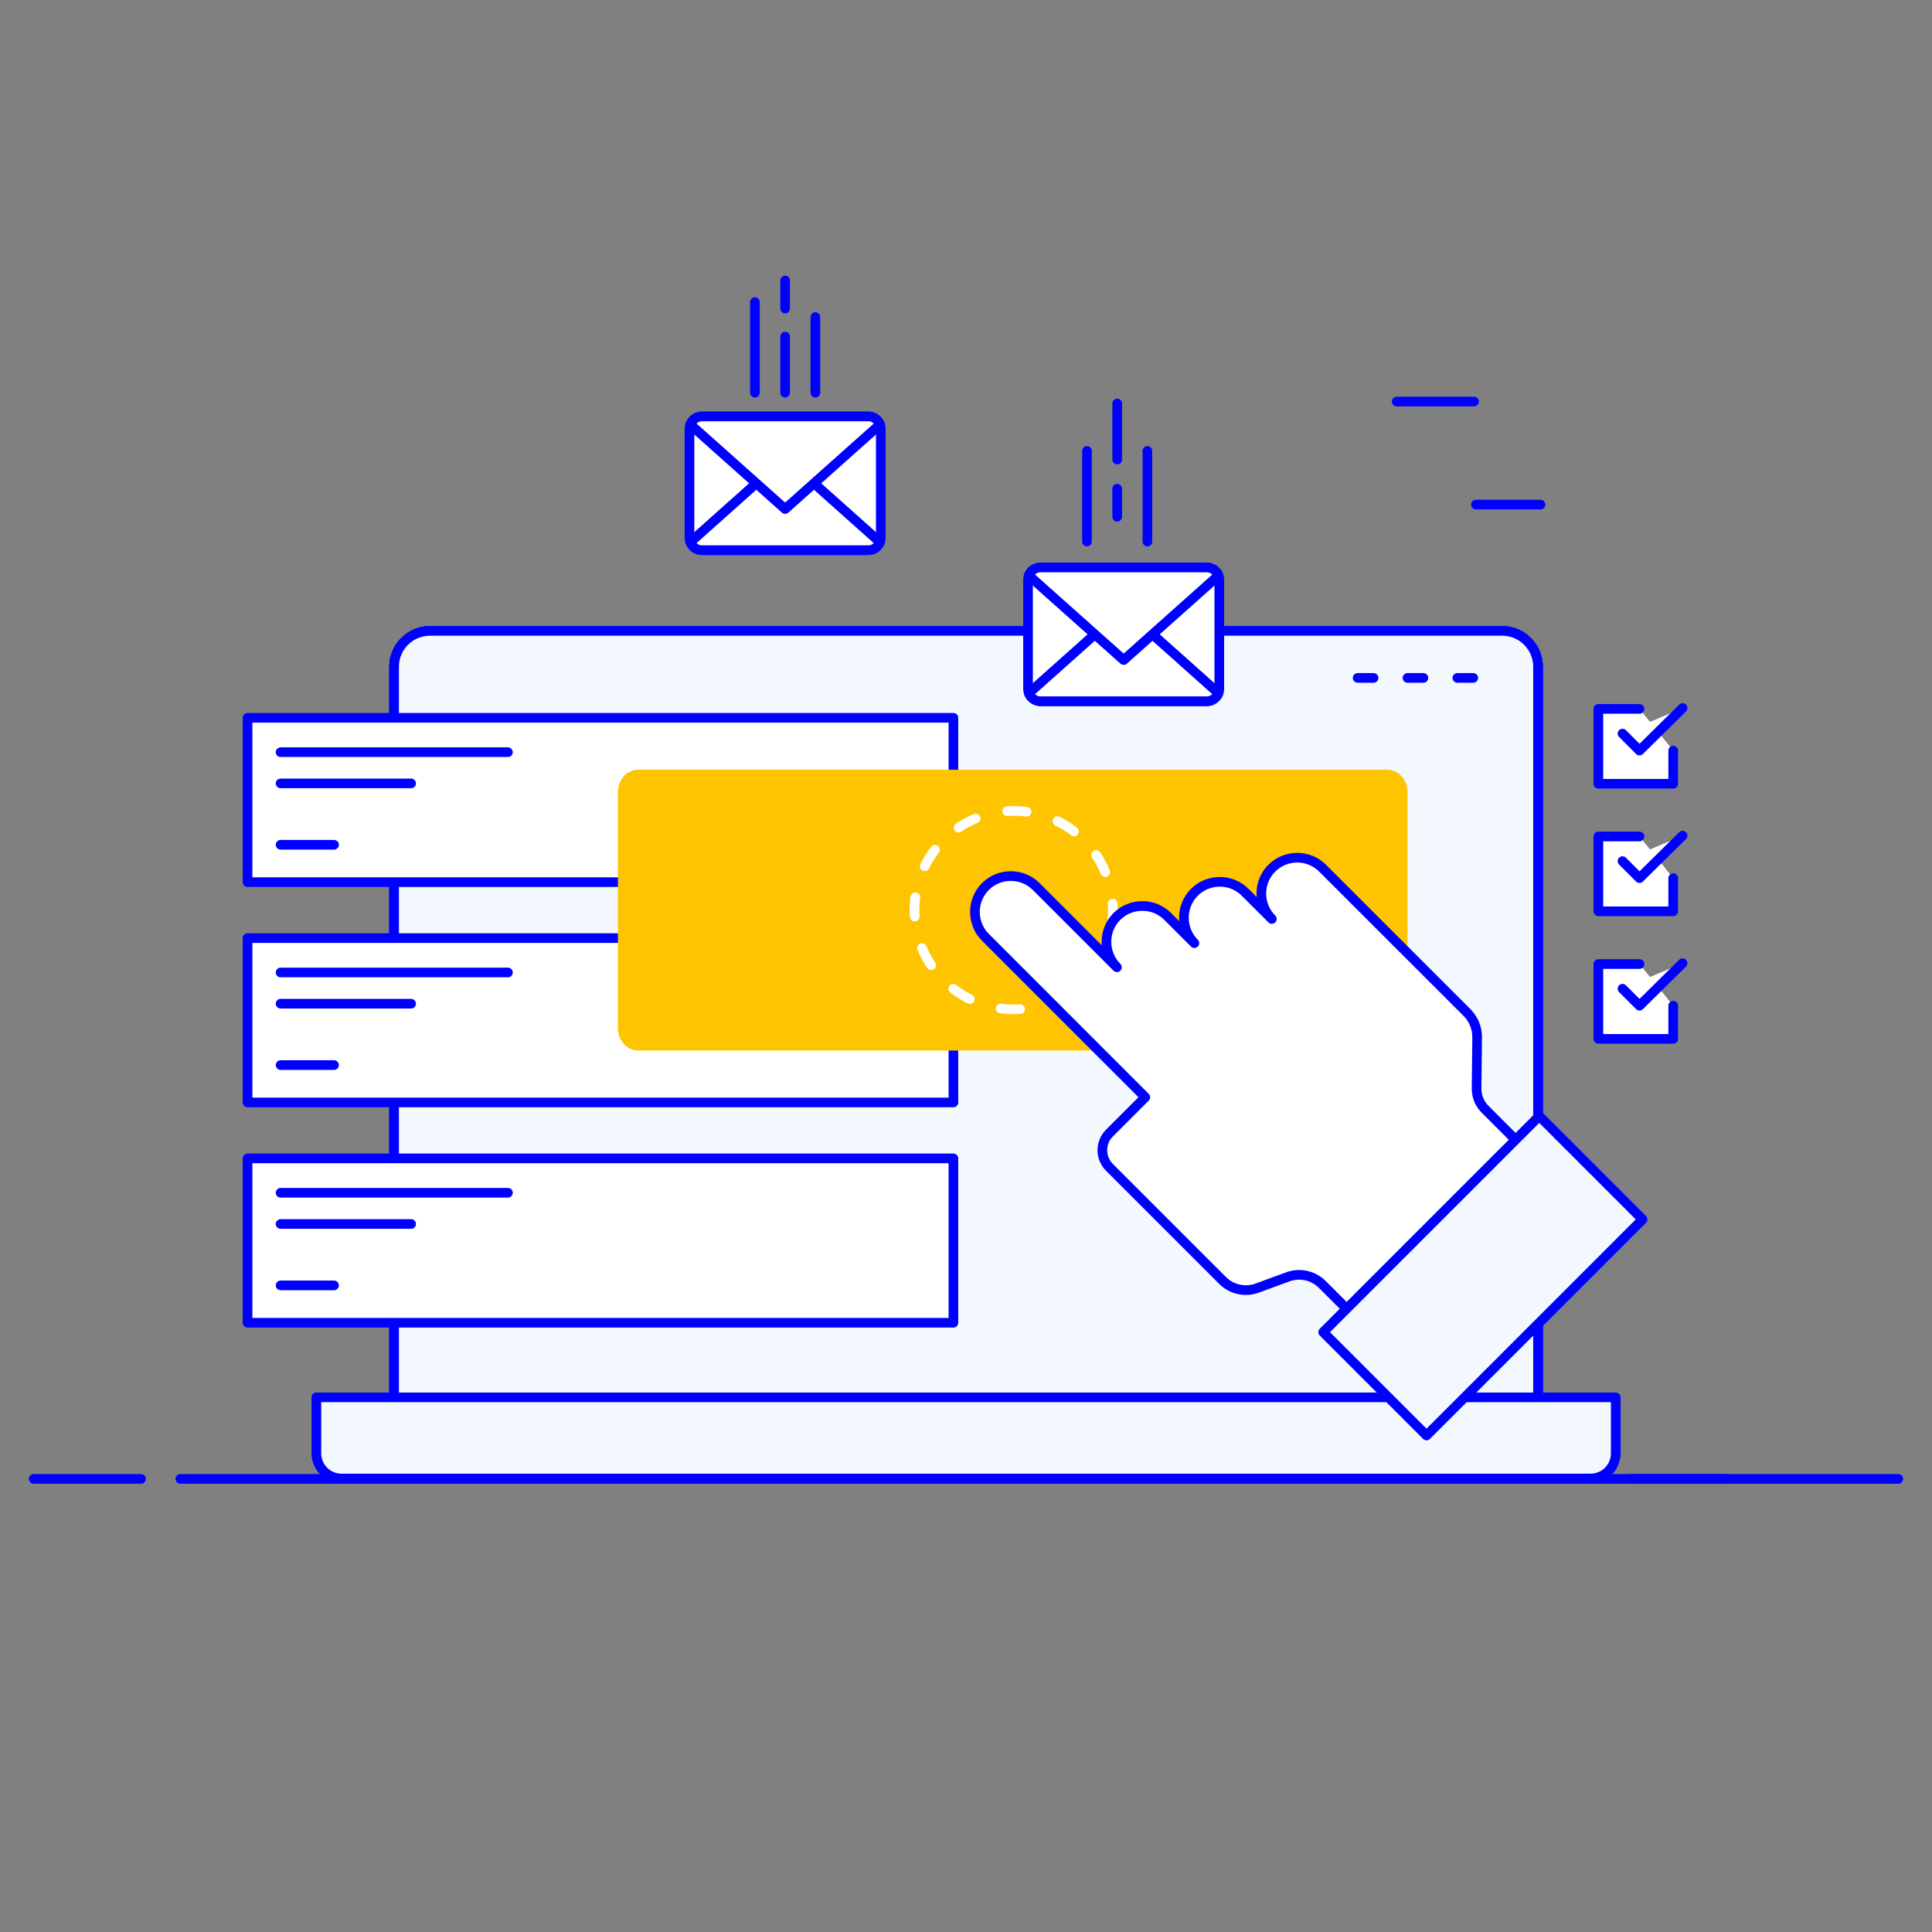 <?xml version="1.0" encoding="utf-8"?>
<!-- Generator: Adobe Illustrator 16.0.4, SVG Export Plug-In . SVG Version: 6.00 Build 0)  -->
<!DOCTYPE svg PUBLIC "-//W3C//DTD SVG 1.1//EN" "http://www.w3.org/Graphics/SVG/1.1/DTD/svg11.dtd">
<svg version="1.1" id="Warstwa_1" xmlns="http://www.w3.org/2000/svg" xmlns:xlink="http://www.w3.org/1999/xlink" x="0px" y="0px"
	 width="300px" height="300px" viewBox="0 0 300 300" enable-background="new 0 0 300 300" xml:space="preserve">
<rect x="0" y="0" width="300" height="300" fill="#808080" stroke="none"/>
<line fill="none" stroke="#0000FF" stroke-width="1.5" stroke-linecap="round" stroke-linejoin="round" x1="28.008" y1="229.639" x2="267.992" y2="229.639"/>
<g>
	<path fill="#FFFFFF" stroke="#0000FF" stroke-width="1.5" stroke-linecap="round" stroke-linejoin="round" d="M238.823,217.477
		c0,3.07-2.49,5.562-5.564,5.562H66.76c-3.075,0-5.563-2.49-5.563-5.562V103.53c0-3.073,2.488-5.566,5.563-5.566h166.499
		c3.074,0,5.564,2.493,5.564,5.566V217.477z"/>
</g>
<g>
	<path fill="#FFFFFF" stroke="#0000FF" stroke-width="1.5" stroke-linecap="round" stroke-linejoin="round" d="M238.823,217.477
		c0,3.07-2.49,5.562-5.564,5.562H66.76c-3.075,0-5.563-2.49-5.563-5.562V103.53c0-3.073,2.488-5.566,5.563-5.566h166.499
		c3.074,0,5.564,2.493,5.564,5.566V217.477z"/>
</g>
<g>
	<path fill="#F3F8FF" stroke="#0000FF" stroke-width="1.5" stroke-linecap="round" stroke-linejoin="round" d="M238.823,217.477
		c0,3.07-2.49,5.562-5.564,5.562H66.76c-3.075,0-5.563-2.49-5.563-5.562V103.53c0-3.073,2.488-5.566,5.563-5.566h166.499
		c3.074,0,5.564,2.493,5.564,5.566V217.477z"/>
</g>
<path fill="#F3F8FF" stroke="#0000FF" stroke-width="1.5" stroke-linecap="round" stroke-linejoin="round" d="M49.127,216.98v8.699
	c0,2.154,1.75,3.901,3.902,3.901h193.96c2.155,0,3.901-1.747,3.901-3.901v-8.699H49.127z"/>
<g>
	<g>
		<g>
			
				<rect x="38.439" y="111.46" fill="#FFFFFF" stroke="#0000FF" stroke-width="1.5" stroke-linecap="round" stroke-linejoin="round" width="109.606" height="25.519"/>
		</g>
		
			<line fill="none" stroke="#0000FF" stroke-width="1.5" stroke-linecap="round" stroke-linejoin="round" x1="43.572" y1="116.798" x2="78.872" y2="116.798"/>
		
			<line fill="none" stroke="#0000FF" stroke-width="1.5" stroke-linecap="round" stroke-linejoin="round" x1="43.572" y1="121.646" x2="63.838" y2="121.646"/>
		
			<line fill="none" stroke="#0000FF" stroke-width="1.5" stroke-linecap="round" stroke-linejoin="round" x1="43.572" y1="131.178" x2="51.869" y2="131.178"/>
	</g>
	<g>
		<g>
			
				<rect x="38.439" y="145.668" fill="#FFFFFF" stroke="#0000FF" stroke-width="1.5" stroke-linecap="round" stroke-linejoin="round" width="109.606" height="25.52"/>
		</g>
		
			<line fill="none" stroke="#0000FF" stroke-width="1.5" stroke-linecap="round" stroke-linejoin="round" x1="43.572" y1="151.006" x2="78.872" y2="151.006"/>
		
			<line fill="none" stroke="#0000FF" stroke-width="1.5" stroke-linecap="round" stroke-linejoin="round" x1="43.572" y1="155.854" x2="63.838" y2="155.854"/>
		
			<line fill="none" stroke="#0000FF" stroke-width="1.5" stroke-linecap="round" stroke-linejoin="round" x1="43.572" y1="165.385" x2="51.869" y2="165.385"/>
	</g>
</g>
<g>
	<g>
		
			<rect x="38.439" y="179.874" fill="#FFFFFF" stroke="#0000FF" stroke-width="1.5" stroke-linecap="round" stroke-linejoin="round" width="109.606" height="25.521"/>
	</g>
	
		<line fill="none" stroke="#0000FF" stroke-width="1.5" stroke-linecap="round" stroke-linejoin="round" x1="43.572" y1="185.213" x2="78.872" y2="185.213"/>
	
		<line fill="none" stroke="#0000FF" stroke-width="1.5" stroke-linecap="round" stroke-linejoin="round" x1="43.572" y1="190.061" x2="63.838" y2="190.061"/>
	
		<line fill="none" stroke="#0000FF" stroke-width="1.5" stroke-linecap="round" stroke-linejoin="round" x1="43.572" y1="199.593" x2="51.869" y2="199.593"/>
</g>
<g>
	<polyline fill="#FFFFFF" stroke="#0000FF" stroke-width="1.5" stroke-linecap="round" stroke-linejoin="round" points="
		259.814,116.549 259.814,121.7 248.193,121.7 248.193,110.078 254.583,110.078 	"/>
	<polyline fill="#FFFFFF" stroke="#0000FF" stroke-width="1.5" stroke-linecap="round" stroke-linejoin="round" points="
		251.941,113.909 254.583,116.549 261.268,109.947 	"/>
	<polyline fill="#FFFFFF" stroke="#0000FF" stroke-width="1.5" stroke-linecap="round" stroke-linejoin="round" points="
		259.814,136.357 259.814,141.508 248.193,141.508 248.193,129.888 254.583,129.888 	"/>
	<polyline fill="#FFFFFF" stroke="#0000FF" stroke-width="1.5" stroke-linecap="round" stroke-linejoin="round" points="
		251.941,133.717 254.583,136.357 261.268,129.755 	"/>
	<polyline fill="#FFFFFF" stroke="#0000FF" stroke-width="1.5" stroke-linecap="round" stroke-linejoin="round" points="
		259.814,156.166 259.814,161.316 248.193,161.316 248.193,149.695 254.583,149.695 	"/>
	<polyline fill="#FFFFFF" stroke="#0000FF" stroke-width="1.5" stroke-linecap="round" stroke-linejoin="round" points="
		251.941,153.525 254.583,156.166 261.268,149.564 	"/>
</g>
<path fill="#FEC400" d="M218.553,159.688c0,1.896-1.408,3.436-3.145,3.436H99.094c-1.738,0-3.146-1.538-3.146-3.436V122.96
	c0-1.899,1.408-3.436,3.146-3.436h116.314c1.736,0,3.145,1.536,3.145,3.436V159.688z"/>
<g>
	<path fill="#FEC400" d="M172.771,140.33c0.549,8.488-5.887,15.814-14.375,16.363c-8.486,0.549-15.812-5.889-16.359-14.375
		c-0.549-8.491,5.886-15.816,14.371-16.365C164.898,125.404,172.223,131.84,172.771,140.33z"/>
	
		<path fill="none" stroke="#FFFFFF" stroke-width="1.5" stroke-linecap="round" stroke-linejoin="round" stroke-dasharray="3.023,5.039" d="
		M172.771,140.33c0.549,8.488-5.887,15.814-14.375,16.363c-8.486,0.549-15.812-5.889-16.359-14.375
		c-0.549-8.491,5.886-15.816,14.371-16.365C164.898,125.404,172.223,131.84,172.771,140.33z"/>
</g>
<g>
	<g id="XMLID_392_">
		<path fill="#FFFFFF" stroke="#0000FF" stroke-width="1.5" stroke-linecap="round" stroke-linejoin="round" d="M197.486,134.81
			c-2.17,2.17-2.17,5.72,0.004,7.886l-4.143-4.138c-2.164-2.171-5.718-2.171-7.885,0c-2.168,2.171-2.168,5.724,0,7.89l-4.146-4.143
			c-2.164-2.168-5.711-2.168-7.883,0c-2.166,2.169-2.166,5.727,0,7.891L160.9,137.66c-2.168-2.166-5.715-2.166-7.883,0
			c-2.172,2.169-2.172,5.718,0,7.885l24.825,24.833l-5.563,5.558c-1.473,1.479-1.473,3.864,0,5.334l17.561,17.558
			c1.408,1.412,3.508,1.872,5.383,1.182l4.728-1.735c1.873-0.694,3.97-0.229,5.382,1.175l7.598,7.604l26.242-26.238l-8.578-8.58
			c-0.854-0.854-1.328-2.018-1.313-3.226l0.09-7.94c0.012-1.433-0.554-2.812-1.565-3.832l-22.431-22.424
			C203.209,132.641,199.661,132.641,197.486,134.81z"/>
	</g>
	<g id="XMLID_391_">
		
			<rect x="206.488" y="186.758" transform="matrix(-0.707 0.707 -0.707 -0.707 533.085 175.402)" fill="#F3F8FF" stroke="#0000FF" stroke-width="1.5" stroke-linecap="round" stroke-linejoin="round" width="47.457" height="22.694"/>
	</g>
</g>
<g>
	<path fill="#FFFFFF" stroke="#0000FF" stroke-width="1.5" stroke-linecap="round" stroke-linejoin="round" d="M189.332,90.049
		c0-1.064-0.864-1.931-1.932-1.931h-25.838c-1.064,0-1.931,0.866-1.931,1.931v16.904c0,1.069,0.865,1.934,1.931,1.934H187.4
		c1.066,0,1.932-0.864,1.932-1.934V90.049z"/>
	<path fill="#FFFFFF" stroke="#0000FF" stroke-width="1.5" stroke-linecap="round" stroke-linejoin="round" d="M179.117,98.642
		l10.084,8.995c-0.274,0.727-0.977,1.25-1.801,1.25h-25.838c-0.823,0-1.522-0.523-1.799-1.25l10.196-9.094"/>
	<path fill="#FFFFFF" stroke="#0000FF" stroke-width="1.5" stroke-linecap="round" stroke-linejoin="round" d="M189.201,89.367
		l-14.719,13.126l-14.719-13.126c0.275-0.726,0.976-1.249,1.799-1.249H187.4C188.225,88.118,188.927,88.642,189.201,89.367z"/>
	
		<line fill="#FFFFFF" stroke="#0000FF" stroke-width="1.5" stroke-linecap="round" stroke-linejoin="round" x1="178.168" y1="84.094" x2="178.168" y2="70.022"/>
	
		<line fill="#FFFFFF" stroke="#0000FF" stroke-width="1.5" stroke-linecap="round" stroke-linejoin="round" x1="173.477" y1="80.241" x2="173.477" y2="75.887"/>
	
		<line fill="#FFFFFF" stroke="#0000FF" stroke-width="1.5" stroke-linecap="round" stroke-linejoin="round" x1="173.477" y1="71.361" x2="173.477" y2="62.649"/>
	
		<line fill="#FFFFFF" stroke="#0000FF" stroke-width="1.5" stroke-linecap="round" stroke-linejoin="round" x1="168.785" y1="84.094" x2="168.785" y2="70.022"/>
</g>
<g>
	<path fill="#FFFFFF" stroke="#0000FF" stroke-width="1.5" stroke-linecap="round" stroke-linejoin="round" d="M136.766,66.598
		c0-1.064-0.865-1.932-1.932-1.932h-25.837c-1.065,0-1.932,0.867-1.932,1.932v16.9c0,1.07,0.866,1.936,1.932,1.936h25.837
		c1.066,0,1.932-0.865,1.932-1.936V66.598z"/>
	<path fill="#FFFFFF" stroke="#0000FF" stroke-width="1.5" stroke-linecap="round" stroke-linejoin="round" d="M126.551,75.189
		l10.085,8.996c-0.276,0.727-0.977,1.248-1.802,1.248h-25.837c-0.823,0-1.524-0.521-1.799-1.248l10.196-9.094"/>
	<path fill="#FFFFFF" stroke="#0000FF" stroke-width="1.5" stroke-linecap="round" stroke-linejoin="round" d="M136.636,65.918
		l-14.721,13.123l-14.717-13.123c0.274-0.73,0.976-1.252,1.799-1.252h25.837C135.659,64.666,136.359,65.188,136.636,65.918z"/>
	
		<line fill="#FFFFFF" stroke="#0000FF" stroke-width="1.5" stroke-linecap="round" stroke-linejoin="round" x1="126.608" y1="60.977" x2="126.608" y2="49.238"/>
	
		<line fill="#FFFFFF" stroke="#0000FF" stroke-width="1.5" stroke-linecap="round" stroke-linejoin="round" x1="121.917" y1="43.555" x2="121.917" y2="47.908"/>
	
		<line fill="#FFFFFF" stroke="#0000FF" stroke-width="1.5" stroke-linecap="round" stroke-linejoin="round" x1="121.917" y1="52.266" x2="121.917" y2="60.977"/>
	
		<line fill="#FFFFFF" stroke="#0000FF" stroke-width="1.5" stroke-linecap="round" stroke-linejoin="round" x1="117.226" y1="60.977" x2="117.226" y2="46.904"/>
</g>
<line fill="none" stroke="#0000FF" stroke-width="1.5" stroke-linecap="round" stroke-linejoin="round" x1="210.812" y1="105.264" x2="213.285" y2="105.264"/>
<line fill="none" stroke="#0000FF" stroke-width="1.5" stroke-linecap="round" stroke-linejoin="round" x1="218.553" y1="105.264" x2="221.025" y2="105.264"/>
<line fill="none" stroke="#0000FF" stroke-width="1.5" stroke-linecap="round" stroke-linejoin="round" x1="226.294" y1="105.264" x2="228.766" y2="105.264"/>
<line fill="none" stroke="#0000FF" stroke-width="1.5" stroke-linecap="round" stroke-linejoin="round" x1="229.177" y1="78.354" x2="239.21" y2="78.354"/>
<line fill="none" stroke="#0000FF" stroke-width="1.5" stroke-linecap="round" stroke-linejoin="round" x1="216.891" y1="62.354" x2="228.891" y2="62.354"/>
<g>
	
		<line fill="none" stroke="#0000FF" stroke-width="1.5" stroke-linecap="round" stroke-linejoin="round" x1="21.897" y1="229.639" x2="5.228" y2="229.639"/>
	
		<line fill="none" stroke="#0000FF" stroke-width="1.5" stroke-linecap="round" stroke-linejoin="round" x1="294.771" y1="229.639" x2="253.169" y2="229.639"/>
</g>
</svg>
